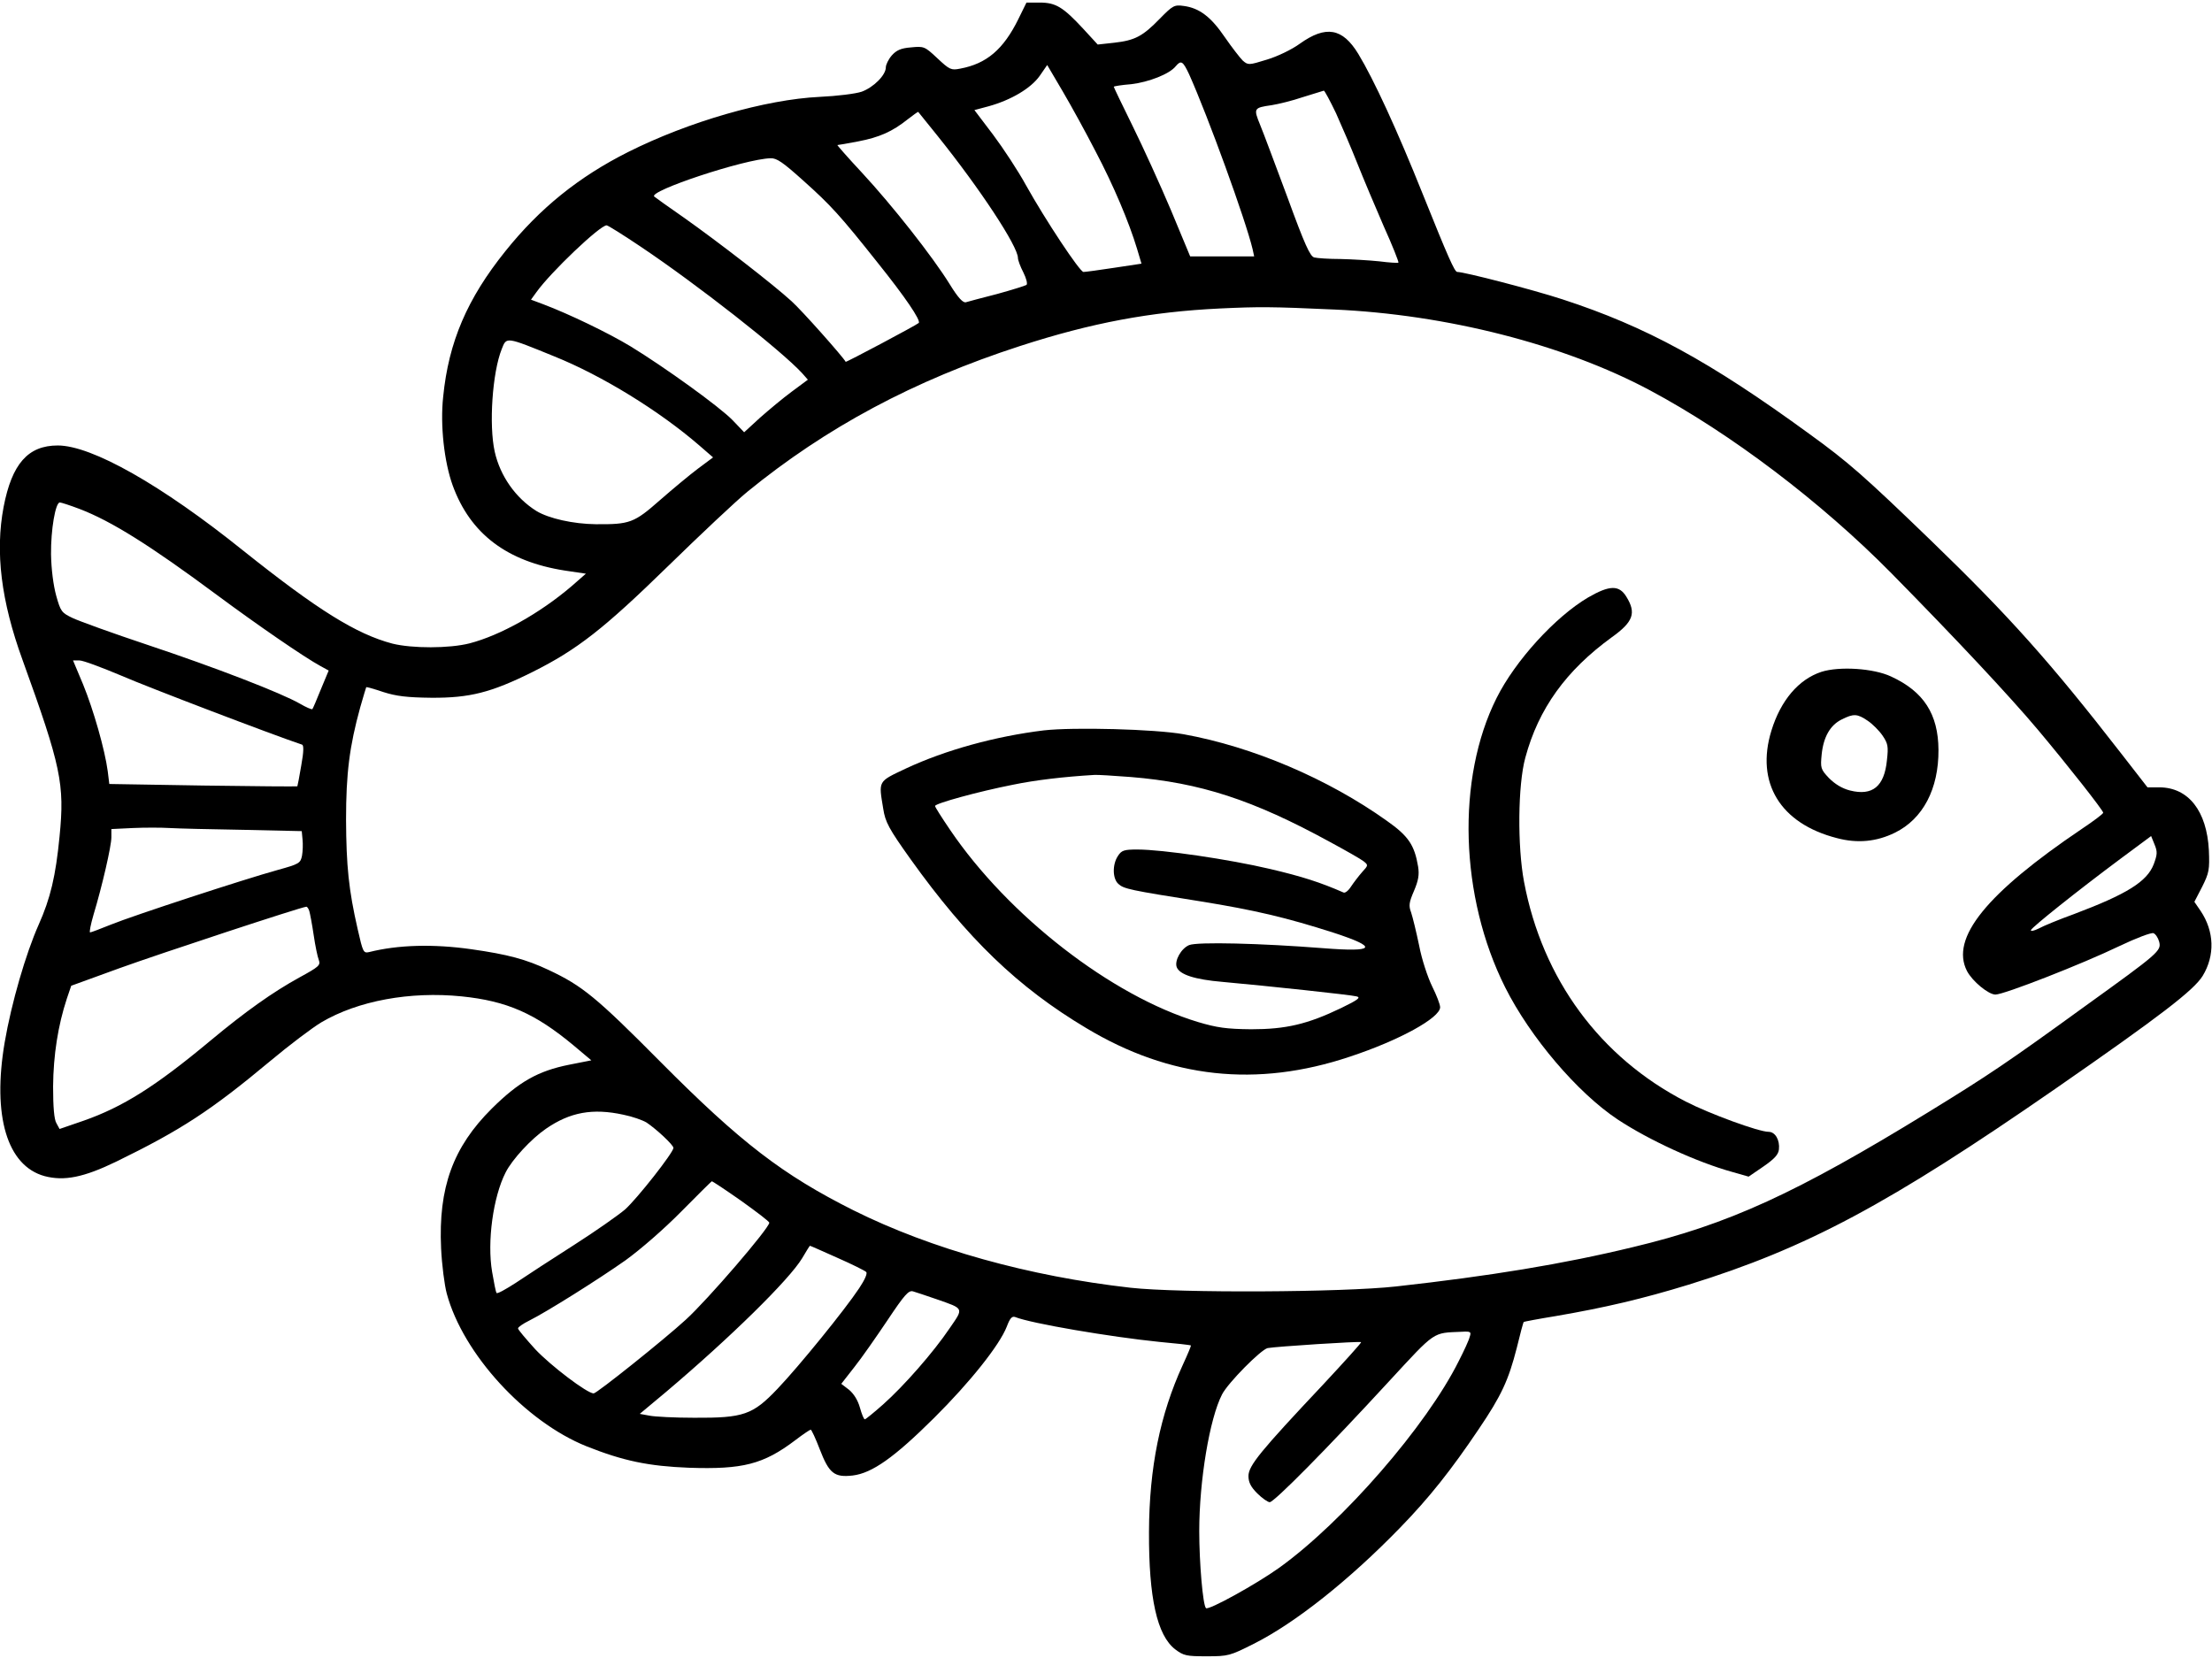 <?xml version="1.0" standalone="no"?>
<!DOCTYPE svg PUBLIC "-//W3C//DTD SVG 20010904//EN"
 "http://www.w3.org/TR/2001/REC-SVG-20010904/DTD/svg10.dtd">
<svg version="1.0" xmlns="http://www.w3.org/2000/svg"
 width="854pt" height="640pt" viewBox="0 0 854 640"
 preserveAspectRatio="xMidYMid meet">
<g transform="translate(0,640) scale(0.1,-0.1)"
fill="#000000" stroke="none">
<path d="M3932 6327 c-58 -118 -123 -173 -225 -192 -35 -7 -41 -4 -88 40 -49
46 -52 47 -102 42 -39 -3 -56 -11 -74 -31 -13 -15 -23 -36 -23 -46 0 -30 -47
-77 -93 -94 -23 -8 -96 -17 -162 -20 -210 -10 -507 -96 -740 -213 -191 -96
-341 -217 -474 -383 -147 -183 -219 -350 -240 -562 -12 -110 4 -252 37 -343
68 -186 209 -293 433 -328 l81 -12 -56 -49 c-122 -104 -274 -189 -393 -220
-78 -20 -222 -20 -298 -1 -140 37 -289 130 -576 359 -316 254 -585 406 -716
406 -115 0 -177 -71 -209 -237 -33 -174 -10 -363 73 -591 149 -412 163 -479
143 -681 -15 -154 -35 -239 -81 -342 -49 -110 -105 -302 -131 -454 -48 -283 9
-476 154 -516 76 -20 151 -5 277 56 250 122 365 197 594 388 74 62 163 129
198 150 141 83 342 120 541 100 176 -18 284 -66 432 -189 l69 -58 -86 -17
c-120 -24 -194 -66 -298 -169 -150 -149 -207 -305 -196 -540 3 -63 13 -142 22
-175 63 -233 303 -494 539 -589 143 -57 241 -77 396 -83 207 -7 287 13 410
106 30 23 57 41 60 41 3 0 19 -34 35 -76 36 -93 56 -109 127 -101 75 9 161 70
314 222 138 137 253 281 281 353 12 32 20 41 32 37 62 -25 369 -77 556 -96 66
-6 121 -12 123 -14 1 -1 -13 -35 -32 -76 -87 -190 -129 -395 -130 -644 -1
-254 31 -399 101 -453 33 -25 44 -27 122 -27 83 0 90 2 181 48 160 80 370 247
565 448 114 117 199 225 304 381 88 130 115 189 147 314 13 54 25 99 27 100 1
1 58 12 126 23 186 32 332 66 511 121 455 141 771 310 1415 756 408 283 534
380 569 436 48 79 45 172 -8 251 l-24 35 30 58 c27 54 29 66 26 141 -8 152
-79 242 -190 243 l-47 0 -101 130 c-274 353 -433 531 -733 821 -261 252 -320
304 -472 414 -384 280 -630 414 -952 519 -113 37 -379 106 -407 106 -10 0 -36
59 -132 298 -100 250 -190 445 -250 544 -61 100 -125 111 -226 39 -30 -22 -86
-49 -126 -61 -71 -22 -73 -22 -94 -4 -11 11 -42 51 -69 90 -53 78 -98 113
-159 121 -36 5 -42 2 -92 -49 -66 -68 -96 -84 -176 -93 l-64 -7 -56 61 c-78
84 -106 101 -168 101 l-51 0 -31 -63z m659 -214 c73 -163 218 -562 245 -675
l6 -28 -123 0 -124 0 -74 178 c-41 97 -108 244 -148 325 -40 81 -73 150 -73
152 0 2 30 7 68 10 67 8 147 39 171 69 21 25 28 20 52 -31z m-361 -298 c69
-131 129 -273 160 -376 l17 -57 -106 -16 c-58 -9 -111 -16 -118 -16 -14 0
-146 199 -222 335 -30 55 -88 143 -127 195 l-72 95 56 15 c86 24 162 69 196
117 l29 42 60 -102 c33 -56 90 -160 127 -232z m928 148 c22 -49 59 -135 82
-193 23 -58 69 -167 102 -243 34 -75 59 -139 57 -141 -2 -2 -35 0 -74 5 -38 4
-106 8 -150 9 -44 0 -89 3 -101 6 -16 4 -37 50 -103 231 -46 123 -93 250 -106
281 -26 64 -25 66 45 76 25 4 79 17 120 31 41 13 78 24 81 25 3 0 24 -39 47
-87z m-1538 -88 c163 -203 310 -426 310 -471 0 -8 9 -33 21 -56 11 -22 17 -44
12 -48 -4 -3 -55 -19 -113 -35 -58 -15 -112 -29 -121 -32 -11 -3 -30 17 -62
69 -66 107 -223 306 -339 431 -55 59 -97 107 -95 107 3 0 39 6 80 14 83 16
132 38 191 85 22 17 40 30 41 29 2 -2 35 -43 75 -93z m-518 -173 c105 -94 141
-133 287 -317 105 -131 167 -222 158 -232 -8 -8 -281 -153 -282 -150 -11 20
-168 197 -209 234 -71 65 -283 229 -416 323 -58 40 -109 77 -114 81 -25 21
348 145 449 148 24 1 48 -16 127 -87z m-629 -254 c218 -146 542 -400 624 -489
l22 -25 -62 -46 c-34 -25 -89 -71 -123 -101 l-61 -56 -44 46 c-50 52 -264 206
-395 286 -86 52 -238 125 -336 162 l-48 18 21 29 c55 77 245 258 271 258 5 0
64 -37 131 -82z m2677 -243 c434 -19 889 -135 1220 -312 311 -166 661 -431
933 -707 248 -252 456 -474 566 -605 115 -137 251 -310 251 -319 0 -4 -37 -32
-82 -62 -369 -249 -509 -422 -444 -549 21 -40 83 -91 110 -91 33 0 335 118
478 187 65 31 123 53 132 50 8 -3 18 -18 22 -33 9 -35 0 -43 -289 -251 -295
-214 -369 -264 -602 -407 -510 -313 -771 -433 -1140 -521 -272 -66 -555 -112
-915 -152 -208 -23 -836 -26 -1025 -5 -391 44 -769 149 -1070 299 -273 137
-435 261 -745 573 -248 250 -302 294 -432 355 -87 41 -157 60 -298 80 -148 21
-284 17 -395 -11 -22 -5 -24 0 -44 88 -35 153 -44 244 -45 423 0 178 13 283
55 435 12 41 22 76 23 77 1 1 31 -7 66 -19 50 -16 92 -21 185 -22 148 -1 231
20 390 99 174 87 276 167 525 410 124 121 261 250 305 286 305 249 643 430
1053 563 278 90 503 132 772 145 151 7 198 7 440 -4z m-3010 -181 c184 -74
405 -210 560 -344 l53 -46 -59 -44 c-32 -24 -98 -79 -146 -121 -100 -88 -116
-94 -248 -93 -87 1 -181 22 -229 51 -80 50 -140 135 -161 229 -23 103 -9 306
27 396 19 48 14 49 203 -28z m-1833 -589 c123 -47 273 -141 533 -334 151 -112
335 -239 398 -273 l31 -17 -30 -72 c-16 -40 -31 -75 -33 -77 -3 -2 -24 7 -48
21 -71 41 -327 140 -588 227 -135 45 -265 92 -290 104 -42 20 -46 25 -63 86
-11 40 -19 102 -20 160 -1 94 17 200 34 200 5 0 39 -11 76 -25z m162 -644
c101 -44 586 -229 697 -266 7 -2 7 -26 -3 -81 -7 -42 -14 -78 -15 -80 -2 -1
-166 0 -364 3 l-362 6 -6 49 c-11 83 -55 237 -95 335 l-39 93 25 0 c14 0 86
-27 162 -59z m471 -595 l225 -5 3 -32 c2 -18 1 -46 -2 -63 -6 -29 -11 -32 -94
-55 -127 -35 -558 -176 -644 -211 -40 -16 -76 -30 -80 -30 -4 0 2 30 13 68 33
109 69 265 69 299 l0 32 83 4 c45 2 109 2 142 0 33 -2 161 -5 285 -7z m7375
-133 c-26 -67 -103 -115 -307 -192 -58 -21 -119 -46 -137 -56 -18 -9 -32 -12
-30 -6 5 12 175 148 344 274 l120 89 13 -32 c12 -29 11 -39 -3 -77z m-7121
-180 c3 -10 11 -52 17 -93 6 -41 15 -85 20 -97 7 -20 0 -26 -75 -67 -102 -56
-208 -131 -346 -246 -210 -175 -336 -254 -487 -307 l-93 -32 -12 22 c-9 14
-13 63 -13 142 1 121 19 236 53 339 l17 50 187 68 c158 57 698 235 720 237 4
1 9 -7 12 -16z m1213 -787 c35 -7 74 -21 89 -30 39 -26 104 -87 104 -98 0 -18
-140 -196 -187 -238 -26 -22 -114 -84 -197 -137 -83 -53 -183 -118 -223 -145
-40 -26 -74 -45 -76 -40 -3 4 -10 40 -17 81 -20 117 4 290 52 384 25 50 99
130 156 169 93 64 180 80 299 54z m454 -332 c60 -43 109 -80 109 -85 0 -21
-239 -299 -323 -375 -84 -77 -343 -284 -355 -284 -25 0 -166 107 -226 171 -36
40 -66 75 -66 80 0 5 19 18 43 30 68 34 264 157 372 233 58 42 148 120 215
188 63 64 117 117 118 117 2 1 53 -33 113 -75z m371 -220 c57 -25 107 -50 112
-55 6 -5 -5 -30 -27 -63 -55 -83 -232 -301 -315 -388 -96 -101 -131 -113 -322
-112 -74 0 -152 4 -172 8 l-38 7 103 86 c247 209 474 432 524 515 15 26 29 48
30 48 2 0 49 -21 105 -46z m383 -160 c109 -38 106 -33 51 -113 -62 -92 -176
-222 -257 -294 -35 -31 -67 -57 -70 -57 -4 0 -12 20 -19 45 -8 29 -24 54 -42
69 l-30 23 50 64 c28 35 85 117 128 181 66 99 82 117 99 112 11 -3 52 -17 90
-30z m2059 -146 c-3 -13 -22 -54 -42 -93 -125 -251 -447 -621 -693 -798 -88
-63 -274 -166 -283 -156 -12 11 -26 176 -26 297 0 195 40 435 88 528 23 45
150 173 176 179 32 6 357 27 361 23 2 -2 -64 -75 -146 -163 -242 -257 -289
-314 -289 -354 0 -24 9 -42 34 -67 19 -19 41 -34 48 -34 17 0 219 204 461 467
182 197 167 186 280 191 35 2 38 0 31 -20z"/>
<path d="M6131 4093 c-127 -75 -281 -244 -353 -388 -156 -311 -142 -768 33
-1117 97 -193 279 -407 434 -510 121 -80 306 -165 443 -203 l63 -18 57 39 c42
29 58 46 60 66 4 36 -14 68 -40 68 -38 0 -229 70 -320 117 -330 170 -553 472
-624 848 -26 137 -24 375 5 480 51 189 157 336 333 464 84 60 96 94 57 157
-28 46 -65 45 -148 -3z"/>
<path d="M7032 3806 c-88 -29 -157 -110 -193 -227 -62 -201 34 -359 253 -415
79 -21 153 -14 224 21 108 53 169 169 168 320 -1 138 -57 225 -183 283 -68 32
-200 40 -269 18z m179 -189 c18 -12 44 -38 57 -57 21 -31 23 -42 17 -95 -10
-102 -56 -139 -143 -117 -31 8 -58 25 -81 48 -32 34 -33 39 -28 91 7 68 33
113 77 135 46 23 60 23 101 -5z"/>
<path d="M4030 3580 c-188 -23 -380 -76 -532 -147 -110 -52 -106 -46 -88 -156
8 -51 21 -76 106 -195 219 -306 414 -494 677 -651 324 -195 659 -231 1018
-111 191 63 349 150 349 191 0 11 -14 47 -31 81 -17 35 -40 104 -50 157 -11
53 -25 110 -31 128 -10 26 -8 39 11 83 17 40 21 62 16 94 -14 83 -37 118 -121
177 -227 162 -518 286 -784 334 -111 20 -426 28 -540 15z m335 -180 c269 -22
472 -88 770 -251 61 -33 119 -66 129 -74 19 -15 19 -16 -5 -42 -14 -16 -33
-41 -43 -56 -10 -16 -23 -26 -29 -23 -89 39 -160 62 -284 91 -157 37 -415 75
-512 75 -51 0 -61 -3 -75 -25 -22 -33 -21 -88 2 -108 21 -19 44 -24 316 -67
211 -34 333 -63 514 -121 175 -57 163 -76 -39 -60 -243 19 -486 25 -518 12
-31 -13 -57 -60 -48 -85 11 -29 70 -48 176 -57 177 -16 495 -50 518 -56 18 -4
7 -13 -59 -45 -131 -63 -214 -82 -348 -82 -95 1 -131 6 -205 28 -334 101 -732
410 -957 742 -32 47 -58 88 -58 92 0 10 168 56 300 82 87 18 197 31 315 38 11
1 74 -3 140 -8z"/>
</g>
</svg>
